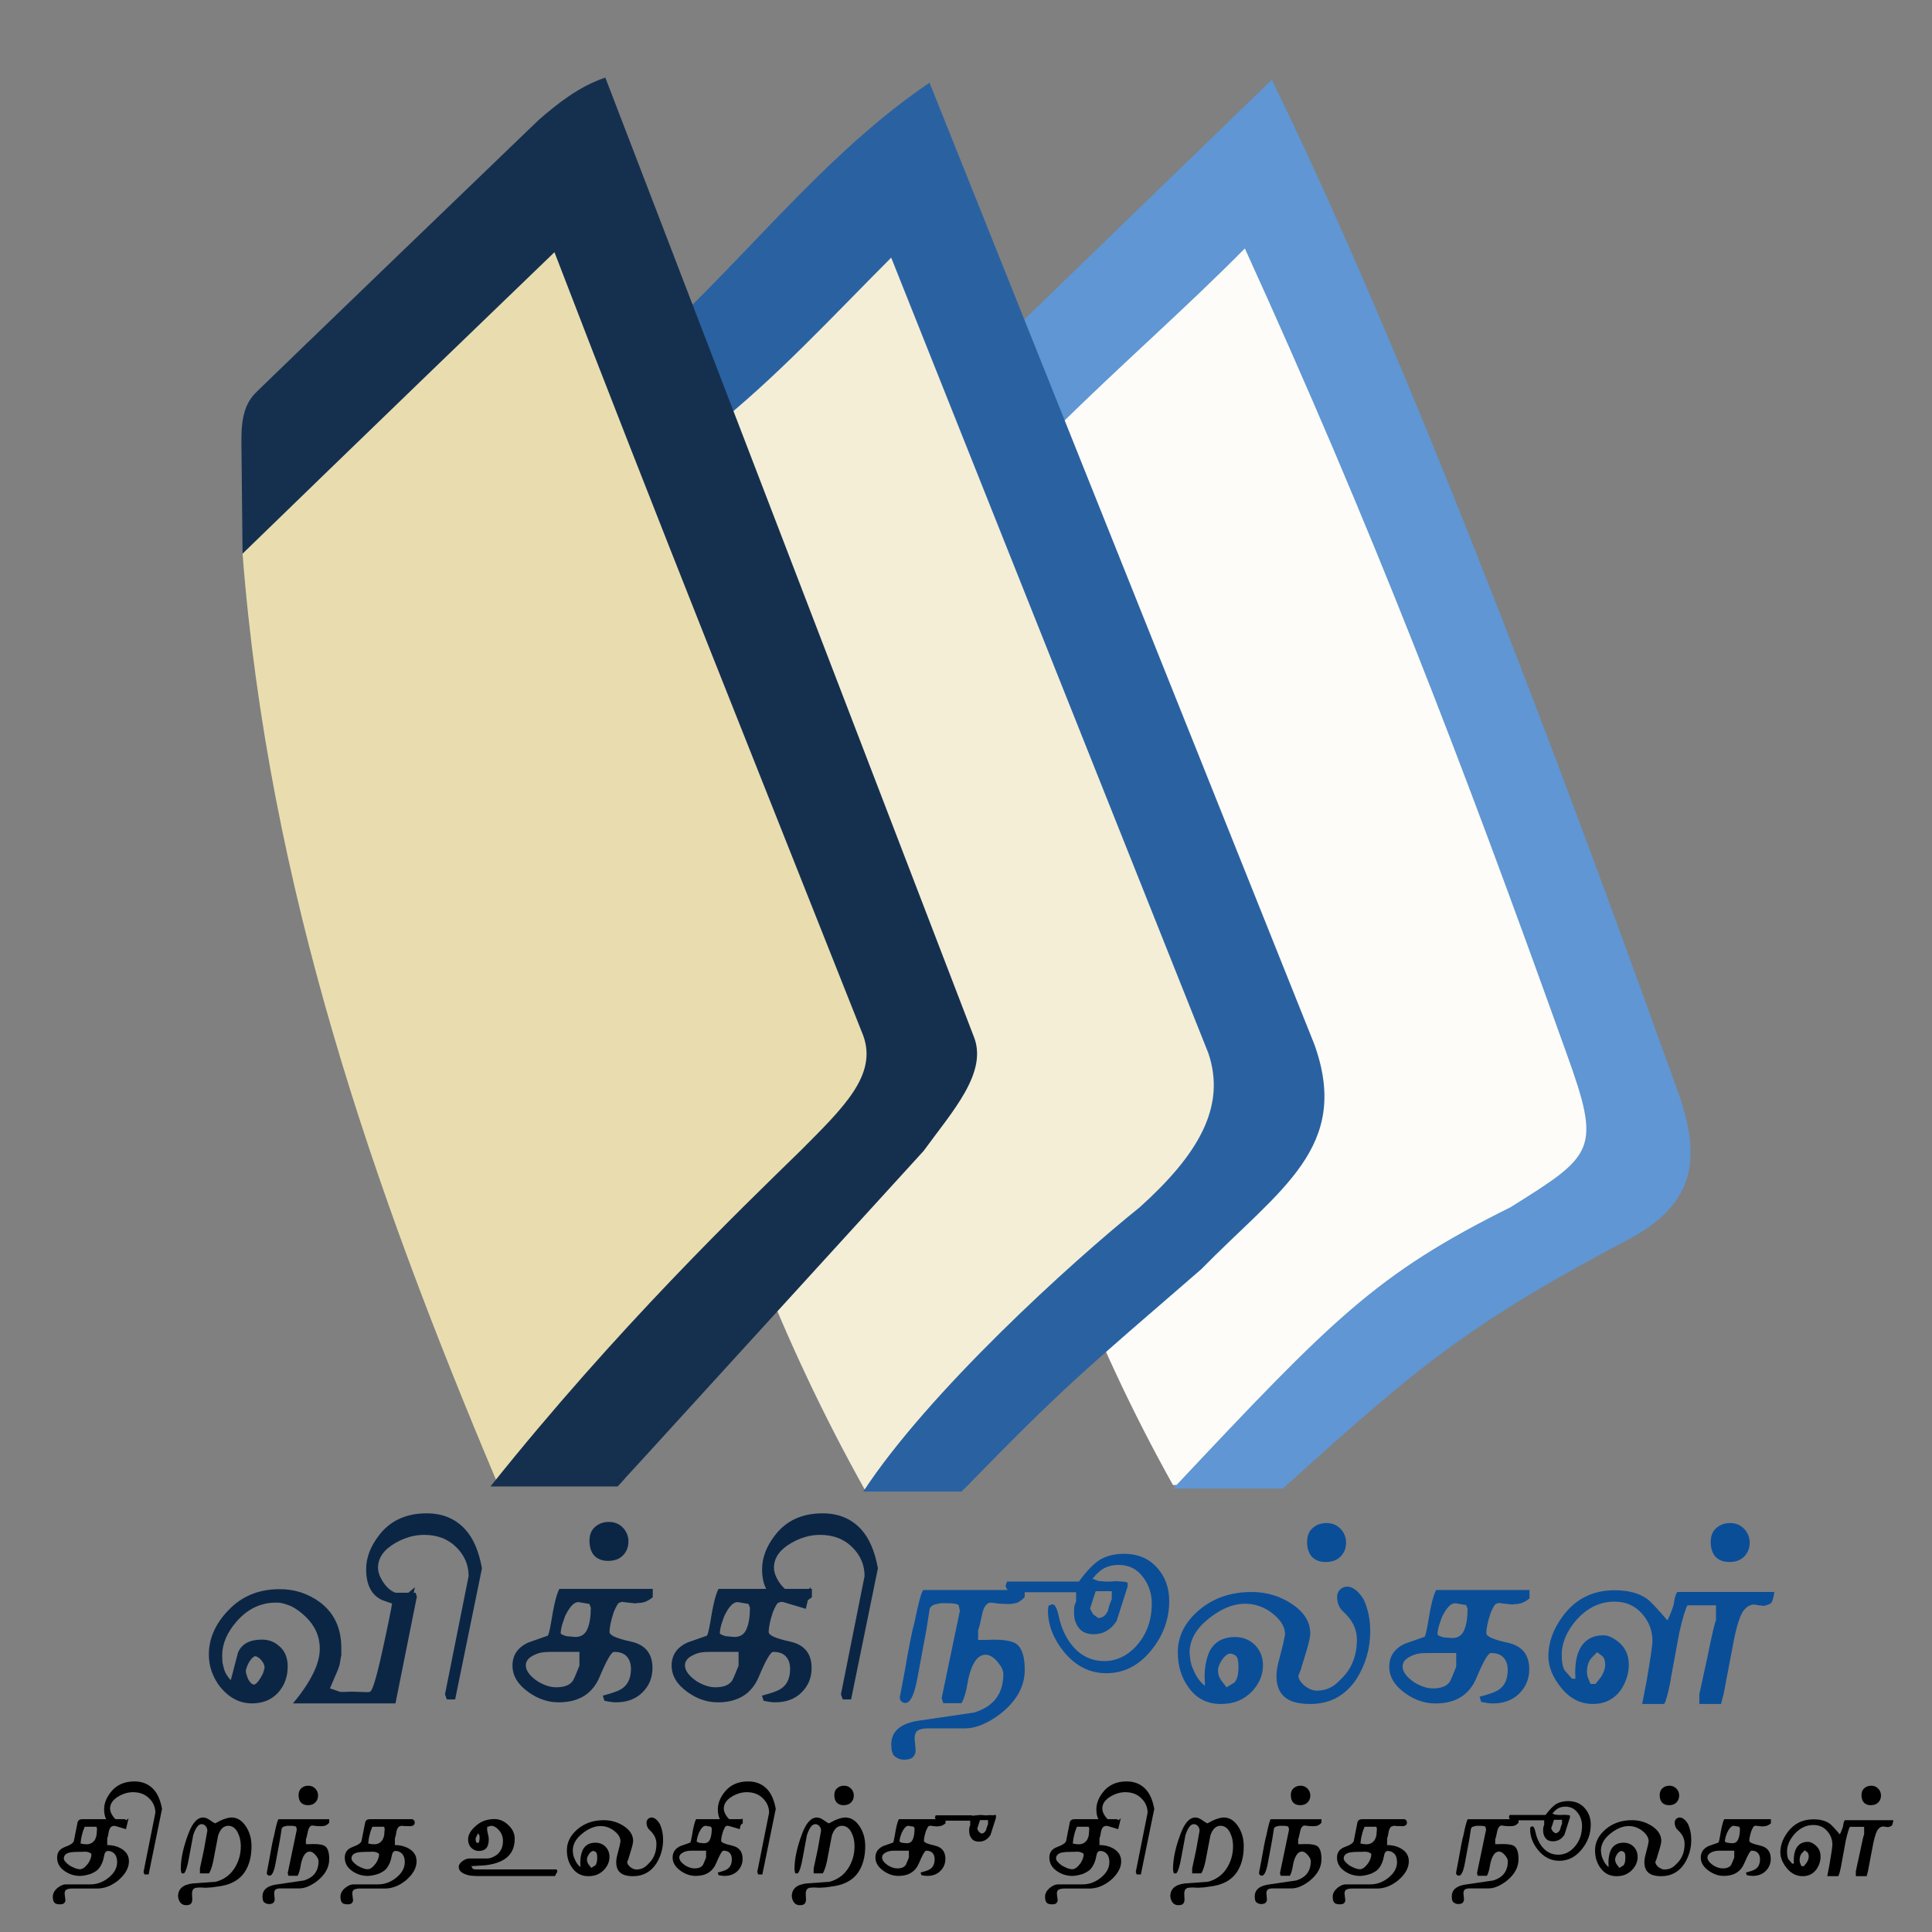<?xml version="1.0" encoding="utf-8"?>
<!-- Generator: Adobe Illustrator 15.0.2, SVG Export Plug-In . SVG Version: 6.00 Build 0)  -->
<!DOCTYPE svg PUBLIC "-//W3C//DTD SVG 1.1//EN" "http://www.w3.org/Graphics/SVG/1.1/DTD/svg11.dtd">
<svg version="1.1"
	 id="svg2728" sodipodi:version="0.32" inkscape:version="0.46" sodipodi:docname="Wikibooks-logo-en-unpathed.svg" inkscape:output_extension="org.inkscape.output.svg.inkscape" xmlns:dc="http://purl.org/dc/elements/1.1/" xmlns:cc="http://creativecommons.org/ns#" xmlns:rdf="http://www.w3.org/1999/02/22-rdf-syntax-ns#" xmlns:svg="http://www.w3.org/2000/svg" xmlns:sodipodi="http://sodipodi.sourceforge.net/DTD/sodipodi-0.dtd" xmlns:inkscape="http://www.inkscape.org/namespaces/inkscape"
	 xmlns="http://www.w3.org/2000/svg" xmlns:xlink="http://www.w3.org/1999/xlink" x="0px" y="0px" width="400px" height="400px"
	 viewBox="0 0 400 400" enable-background="new 0 0 400 400" xml:space="preserve">
<rect x="0" y="0" width="400" height="400" fill="#808080" stroke="none"/>
<sodipodi:namedview  id="base" inkscape:window-height="821" inkscape:pageshadow="2" inkscape:pageopacity="0.0" inkscape:window-width="1272" guidetolerance="10.0" gridtolerance="10.0" objecttolerance="10.0" borderopacity="1.0" bordercolor="#666666" pagecolor="#ffffff" showgrid="false" inkscape:zoom="1.245" inkscape:cx="15.396543" inkscape:cy="167.87149" inkscape:window-x="0" inkscape:window-y="25" inkscape:current-layer="svg2728">
	</sodipodi:namedview>
<defs>
	
	
		<inkscape:perspective  id="perspective20" sodipodi:type="inkscape:persp3d" inkscape:vp_x="0 : 200 : 1" inkscape:vp_y="0 : 1000 : 0" inkscape:vp_z="400 : 200 : 1" inkscape:persp3d-origin="200 : 133.33333 : 1">
		</inkscape:perspective>
</defs>
<g id="layer1">
</g>
<g id="g3189">
	<g id="g3177">
		<path id="path3297" fill="#FDFCF8" d="M191.657,115.976c5.277,66.026,16.797,129.944,51.198,191.489l13.011,0.098l82.291-73.42
			l-78.437-198.2l-56.539,54.008L191.657,115.976z"/>
		<path id="path3272" fill="#5F96D3" d="M263.327,16.5c-27.187,26.302-54.063,52.375-54.063,52.375l9.656,19.656
			c13.094-12.981,26.262-24.397,38.813-37.094c26.435,58.035,44.444,104.812,66.6,166.646c7.253,20.088,5.773,20.987-11.563,31.844
			c-27.854,13.853-36.673,22.938-69.87,58.261h22.719c27.754-25.093,38.056-33.947,72.809-52.261
			c12.294-7.098,13.979-16.059,8.938-30C331.102,180.731,295.872,83.323,263.327,16.5z"/>
	</g>
	<g id="g3181">
		<path id="path3214" fill="#F4EED7" d="M125.841,116.045c5.277,66.026,18.778,130.787,53.179,192.332l20.334,0.184l61.968-77.719
			L193.905,36.013l-56.54,54.008L125.841,116.045z"/>
		<path id="path3138" fill="#2A62A1" d="M192.452,17.125c-19.888,13.424-35.229,32.745-52.531,49.313l7.094,22.625
			c13.541-10.671,25.326-23.537,37.5-35.719l65.656,164.688c3.786,11.149-2.177,21.071-14.155,31.875
			c-14.35,11.532-43.894,38.42-57.282,58.905h20.375c21.385-21.965,25.245-24.946,49.594-46.03
			c16.347-16.679,31.113-25.222,23.406-46.595L192.452,17.125z"/>
	</g>
	<g id="g3185">
		<path id="path2238" fill="#E9DDAF" d="M50.219,114.632c5.377,69.284,27.015,131.341,52.459,191.705l26.802-0.331l70.401-80.038
			L118.283,34.599l-56.54,54.008L50.219,114.632z"/>
		<path id="path3136" fill="#15304F" d="M125.327,16.063c-5.301,1.779-9.712,5.198-13.844,8.813
			C55.395,78.847,53.14,81.125,53.14,81.125c-2.951,2.743-3.198,6.752-3.156,10.781l0.235,22.726c0,0,25.904-25.182,64.577-62.413
			c20.818,54.238,42.545,108.188,63.938,162.219c2.93,8.164-4.082,14.854-12.969,23.781c-12.273,11.975-37.944,36.621-64.219,69.531
			h26.344l63.313-69.438c6.02-8.277,13.503-16.371,10.344-23.875L125.327,16.063z"/>
	</g>
</g>
<g id="g2700" transform="translate(0.127,0)">
	<g enable-background="new    ">
		<path fill="#0B2645" d="M86.18,330.574l-4.43,22.094H60.531c1.713-2.041,3.063-4.02,4.047-5.934
			c1.002-1.932,1.504-3.728,1.504-5.387c0-2.552-0.994-4.775-2.98-6.672c-1.003-0.947-2.005-1.668-3.008-2.16l-1.23-0.438
			c-0.401-0.109-0.693-0.182-0.875-0.219c-0.183-0.036-0.501-0.055-0.957-0.055c-3.172,0-5.888,1.295-8.148,3.883
			c-2.005,2.297-3.008,4.648-3.008,7.055l0.055,1.449l0.355,1.477c0.219,0.711,0.674,1.44,1.367,2.188l1.504-5.742
			c0.784-1.768,2.434-2.652,4.949-2.652c1.367,0,2.534,0.429,3.5,1.285c1.221,0.984,1.832,2.406,1.832,4.266
			c0,2.188-0.675,4.011-2.023,5.469c-1.349,1.459-3.154,2.188-5.414,2.188c-2.516,0-4.722-1.166-6.617-3.5
			c-1.513-2.023-2.27-4.22-2.27-6.59c0-3.627,1.586-6.927,4.758-9.898c2.643-2.442,5.942-3.664,9.898-3.664
			c3.099,0,5.87,0.894,8.313,2.68c2.971,2.225,4.457,5.387,4.457,9.488v1.449l-0.273,1.559c-0.037,0.438-0.265,1.14-0.684,2.105
			l-1.395,3.254l2.133,0.738h0.82l1.559-0.055l3.281,0.109c0.255,0,0.438-0.036,0.547-0.109c0.547-0.328,1.485-3.609,2.816-9.844
			c1.349-6.216,2.023-9.762,2.023-10.637h4.539L86.18,330.574z M54.652,345.34c0-0.729-0.392-1.431-1.176-2.105
			c-0.328-0.219-0.583-0.328-0.766-0.328c-0.292,0-0.702,0.383-1.23,1.148c-0.401,0.748-0.638,1.358-0.711,1.832
			c0,0.42,0.164,1.012,0.492,1.777c0.346,0.639,0.72,1.012,1.121,1.121c0.51,0,1.157-0.774,1.941-2.324L54.652,345.34z"/>
		<path fill="#0B2645" d="M84.73,333.09l-3.773-1.121l-1.887-0.656c-2.26-1.002-3.391-3.145-3.391-6.426
			c0-2.333,0.857-4.63,2.57-6.891c2.315-3.117,5.642-4.676,9.98-4.676c3.227,0,5.852,1.076,7.875,3.227
			c1.713,1.823,2.898,4.539,3.555,8.148l-5.551,27.152h-1.723l-0.383-1.039l4.895-24.5c0-2.26-0.82-4.22-2.461-5.879
			c-1.732-1.768-3.983-2.652-6.754-2.652c-2.042,0-4.047,0.574-6.016,1.723c-2.352,1.367-3.527,3.063-3.527,5.086
			c0,1.003,0.438,2.115,1.313,3.336c1.039,1.367,2.206,2.051,3.5,2.051h0.602c0.347,0,0.593-0.036,0.738-0.109l1.504-1.258
			L84.73,333.09z"/>
		<path fill="#0B2645" d="M135.016,330.684c-0.529,0.456-1.103,0.793-1.723,1.012l-0.793,0.164c-0.511,0-0.839,0.037-0.984,0.109
			l-1.613-0.164l-1.285-0.164l-0.602,0.219c-0.219,0.109-0.574,0.738-1.066,1.887c-0.583,1.769-0.875,3.154-0.875,4.156
			c0,0.675,1.477,1.331,4.43,1.969c2.971,0.656,4.457,2.479,4.457,5.469c0,2.006-0.693,3.691-2.078,5.059
			c-1.367,1.367-3.199,2.051-5.496,2.051c-0.583,0-1.376-0.109-2.379-0.328l-0.328-1.066c1.695-0.438,2.88-0.838,3.555-1.203
			c1.513-0.783,2.27-2.232,2.27-4.348c0-1.221-0.383-2.16-1.148-2.816c-0.565-0.455-1.349-0.684-2.352-0.684
			c-0.547,0-1.55,1.741-3.008,5.223c-1.477,3.482-4.302,5.223-8.477,5.223c-2.151,0-4.202-0.684-6.152-2.051
			c-2.261-1.586-3.391-3.436-3.391-5.551c0-2.188,1.094-3.782,3.281-4.785l4.047-1.422c0.182-0.31,0.401-1.203,0.656-2.68
			c0.565-3.591,1.139-5.924,1.723-7h19.332V330.684z M119.84,344.848v-2.844h-5.934c-0.802,0-1.495,0.055-2.078,0.164
			c-0.565,0.128-1.112,0.338-1.641,0.629c-0.966,0.511-1.449,1.176-1.449,1.996c0,1.076,0.802,2.17,2.406,3.281
			c1.367,0.839,2.661,1.258,3.883,1.258c1.731,0,2.898-0.474,3.5-1.422C118.746,347.527,119.184,346.507,119.84,344.848z
			 M122.191,332.844l-0.109-0.273l-0.191-0.492l-2.27-0.383c-0.912,0-1.832,0.976-2.762,2.926l-0.574,1.668
			c-0.219,0.784-0.328,1.432-0.328,1.941l0.465,0.273l0.711,0.246l1.832,0.164c1.221,0,2.06-0.547,2.516-1.641
			C121.954,336.18,122.191,334.703,122.191,332.844z"/>
		<path fill="#0B2645" d="M129.984,319.145c0,1.148-0.374,2.105-1.121,2.871c-0.747,0.766-1.777,1.148-3.09,1.148
			c-1.239,0-2.206-0.373-2.898-1.121c-0.638-0.747-0.957-1.768-0.957-3.063c0-1.239,0.392-2.196,1.176-2.871
			c0.784-0.674,1.732-1.012,2.844-1.012c1.24,0,2.251,0.447,3.035,1.34C129.647,317.222,129.984,318.124,129.984,319.145z"/>
		<path fill="#0B2645" d="M167.965,330.684c-0.529,0.456-1.103,0.793-1.723,1.012l-0.793,0.164c-0.511,0-0.839,0.037-0.984,0.109
			l-1.613-0.164l-1.285-0.164l-0.602,0.219c-0.219,0.109-0.574,0.738-1.066,1.887c-0.583,1.769-0.875,3.154-0.875,4.156
			c0,0.675,1.477,1.331,4.43,1.969c2.971,0.656,4.457,2.479,4.457,5.469c0,2.006-0.693,3.691-2.078,5.059
			c-1.367,1.367-3.199,2.051-5.496,2.051c-0.583,0-1.376-0.109-2.379-0.328l-0.328-1.066c1.695-0.438,2.88-0.838,3.555-1.203
			c1.513-0.783,2.27-2.232,2.27-4.348c0-1.221-0.383-2.16-1.148-2.816c-0.565-0.455-1.349-0.684-2.352-0.684
			c-0.547,0-1.55,1.741-3.008,5.223c-1.477,3.482-4.302,5.223-8.477,5.223c-2.151,0-4.202-0.684-6.152-2.051
			c-2.261-1.586-3.391-3.436-3.391-5.551c0-2.188,1.094-3.782,3.281-4.785l4.047-1.422c0.182-0.31,0.401-1.203,0.656-2.68
			c0.565-3.591,1.139-5.924,1.723-7h19.332V330.684z M152.789,344.848v-2.844h-5.934c-0.802,0-1.495,0.055-2.078,0.164
			c-0.565,0.128-1.112,0.338-1.641,0.629c-0.966,0.511-1.449,1.176-1.449,1.996c0,1.076,0.802,2.17,2.406,3.281
			c1.367,0.839,2.661,1.258,3.883,1.258c1.731,0,2.898-0.474,3.5-1.422C151.695,347.527,152.133,346.507,152.789,344.848z
			 M155.141,332.844l-0.109-0.273l-0.191-0.492l-2.27-0.383c-0.912,0-1.832,0.976-2.762,2.926l-0.574,1.668
			c-0.219,0.784-0.328,1.432-0.328,1.941l0.465,0.273l0.711,0.246l1.832,0.164c1.221,0,2.06-0.547,2.516-1.641
			C154.903,336.18,155.141,334.703,155.141,332.844z"/>
		<path fill="#0B2645" d="M166.707,333.09l-3.773-1.121l-1.887-0.656c-2.26-1.002-3.391-3.145-3.391-6.426
			c0-2.333,0.857-4.63,2.57-6.891c2.315-3.117,5.642-4.676,9.98-4.676c3.227,0,5.852,1.076,7.875,3.227
			c1.713,1.823,2.898,4.539,3.555,8.148l-5.551,27.152h-1.723l-0.383-1.039l4.895-24.5c0-2.26-0.82-4.22-2.461-5.879
			c-1.732-1.768-3.983-2.652-6.754-2.652c-2.042,0-4.047,0.574-6.016,1.723c-2.352,1.367-3.527,3.063-3.527,5.086
			c0,1.003,0.438,2.115,1.313,3.336c1.039,1.367,2.206,2.051,3.5,2.051h0.602c0.347,0,0.593-0.036,0.738-0.109l1.504-1.258
			L166.707,333.09z"/>
	</g>
	<g enable-background="new    ">
		<path fill="#0A4E98" d="M212.035,345.737c0,3.409-1.687,6.444-5.059,9.105c-2.662,2.006-5.104,3.008-7.328,3.008h-7.93
			c-0.784,0-1.431,0.164-1.941,0.492c-0.365,0.364-0.547,0.884-0.547,1.559l0.109,1.23l0.109,1.203c0,0.564-0.173,1.039-0.52,1.422
			c-0.365,0.383-0.984,0.574-1.859,0.574c-0.857,0-1.604-0.328-2.242-0.984l-0.328-0.848l-0.109-1.258
			c0-2.789,1.923-4.457,5.77-5.004l11.375-1.668c4.047-1.221,6.07-3.883,6.07-7.984c0-0.711-0.374-1.513-1.121-2.406
			c-0.857-1.057-1.705-1.586-2.543-1.586c-1.641,0-2.844,1.695-3.609,5.086c-0.347,2.334-0.812,3.983-1.395,4.949h-3.773
			l-0.328-1.066l3.773-18.074l-0.273-1.176c-0.273-0.255-1.112-0.383-2.516-0.383h-1.203l-1.23,0.273
			c-0.365,0.073-0.702,0.328-1.012,0.766l-0.711,4.512l-0.711,3.828l-1.121,6.043c-0.638,3.482-1.468,5.223-2.488,5.223
			c-0.347,0-0.629-0.109-0.848-0.328s-0.328-0.501-0.328-0.848l1.012-5.332c0.875-5.141,1.559-8.559,2.051-10.254
			c0.766-3.81,1.358-6.016,1.777-6.617h21.027v1.395c-0.256,0.401-0.757,0.812-1.504,1.23c-0.438,0.109-0.766,0.183-0.984,0.219
			c-0.237,0.037-0.593,0.055-1.066,0.055l-1.613-0.055l-1.723-0.219c-0.365,0-0.584,0.037-0.656,0.109
			c-0.565,0.328-0.976,1.012-1.23,2.051c-0.401,2.006-0.693,3.172-0.875,3.5v2.051h1.559l1.531-0.055c2.479,0,4.11,0.311,4.895,0.93
			C211.478,341.263,212.035,343.04,212.035,345.737z"/>
		<path fill="#0A4E98" d="M241.949,331.491c0,3.773-1.268,7.201-3.801,10.281c-2.534,3.1-5.615,4.648-9.242,4.648
			c-3.445,0-6.39-1.504-8.832-4.512c-2.151-2.697-3.227-5.523-3.227-8.477c0-0.455,0.055-0.793,0.164-1.012l0.738-0.273
			c0.547,0,0.993,0.848,1.34,2.543c0.364,1.714,0.984,3.291,1.859,4.73c1.896,2.99,4.411,4.484,7.547,4.484
			c2.643,0,4.939-1.139,6.891-3.418c1.969-2.297,2.953-5.149,2.953-8.559c0-2.005-0.62-3.828-1.859-5.469
			c-1.24-1.641-2.917-2.461-5.031-2.461c-1.076,0-2.033,0.21-2.871,0.629c-0.82,0.42-1.659,1.167-2.516,2.242l1.176,0.438
			l1.395,0.137h1.094l1.23-0.082l1.094,0.082c0.455,0,0.884,0.073,1.285,0.219v0.82l-2.27,7.109
			c-1.186,1.842-2.78,2.762-4.785,2.762c-1.331,0-2.334-0.419-3.008-1.258c-0.693-0.856-1.039-1.932-1.039-3.227l0.055-1.121
			c0-0.255,0.127-0.638,0.383-1.148v-1.941h-12.605c-0.583,0-1.029-0.091-1.34-0.273c-0.31-0.2-0.528-0.537-0.656-1.012l0.109-0.383
			l0.191-0.547h14.875c1.768-2.406,3.317-3.965,4.648-4.676c1.33-0.711,2.889-1.066,4.676-1.066c2.844,0,5.113,0.939,6.809,2.816
			C241.092,326.378,241.949,328.702,241.949,331.491z M230.055,331.081v-1.641h-3.336l-0.82,2.543l-0.328,1.012
			c0.036,0.073,0.055,0.128,0.055,0.164c0.146,0.328,0.346,0.693,0.602,1.094l1.012,0.738c0.875,0,1.54-0.482,1.996-1.449
			C229.416,332.722,229.689,331.901,230.055,331.081z"/>
		<path fill="#0A4E98" d="M283.566,337.698c0,3.592-0.939,6.882-2.816,9.871c-2.297,3.482-5.496,5.223-9.598,5.223
			c-2.698,0-4.585-0.592-5.66-1.777c-0.894-0.966-1.34-2.278-1.34-3.938c0-1.039,0.182-2.188,0.547-3.445l0.848-3.336l0.383-1.887
			c0-1.549-0.857-2.998-2.57-4.348c-1.695-1.349-3.601-2.023-5.715-2.023c-2.48,0-5.014,1.049-7.602,3.145
			c-2.589,2.078-3.883,4.43-3.883,7.055l0.164,1.504c0.036,0.219,0.109,0.529,0.219,0.93c0.127,0.383,0.264,0.721,0.41,1.012
			c0.547,1.404,1.34,2.516,2.379,3.336v-0.656l-0.055-1.176c0-1.969,0.328-3.709,0.984-5.223c1.039-2.023,2.798-3.035,5.277-3.035
			c1.677,0,3.071,0.557,4.184,1.668c1.094,1.131,1.641,2.534,1.641,4.211c0,2.061-0.83,3.929-2.488,5.605
			c-0.82,0.766-1.732,1.358-2.734,1.777c-1.021,0.401-2.197,0.602-3.527,0.602c-2.826,0-5.05-1.148-6.672-3.445
			c-1.477-2.023-2.215-4.447-2.215-7.273c0-3.317,1.467-6.225,4.402-8.723c2.953-2.497,6.571-3.746,10.855-3.746
			c3.117,0,5.924,0.839,8.422,2.516c2.497,1.678,3.746,3.701,3.746,6.07c0,0.82-0.41,2.507-1.23,5.059l-0.438,1.449l-0.273,0.93
			l-0.52,1.285c0,0.656,0.428,1.358,1.285,2.105c0.893,0.675,1.74,1.012,2.543,1.012c0.893,0,1.74-0.173,2.543-0.52
			c0.783-0.328,1.622-0.975,2.516-1.941c2.15-2.06,3.227-4.775,3.227-8.148c0-2.114-0.93-4.02-2.789-5.715
			c-0.875-0.783-1.313-1.822-1.313-3.117c0-0.547,0.191-1.029,0.574-1.449c0.383-0.4,0.875-0.619,1.477-0.656
			c1.185,0,2.333,0.885,3.445,2.652C283.11,333.104,283.566,335.292,283.566,337.698z M256.277,345.19
			c0-1.111-0.119-1.832-0.355-2.16c-0.219-0.328-0.639-0.556-1.258-0.684c-0.565,0-1.158,0.429-1.777,1.285
			c-0.565,0.857-0.848,1.596-0.848,2.215c0,0.711,0.209,1.377,0.629,1.996l1.148,1.504l1.613-0.984
			C255.994,347.798,256.277,346.74,256.277,345.19z"/>
		<path fill="#0A4E98" d="M278.562,319.378c0,1.148-0.373,2.105-1.121,2.871c-0.747,0.766-1.777,1.148-3.09,1.148
			c-1.239,0-2.205-0.373-2.898-1.121c-0.638-0.747-0.957-1.768-0.957-3.063c0-1.239,0.393-2.196,1.176-2.871
			c0.784-0.674,1.732-1.012,2.844-1.012c1.24,0,2.252,0.447,3.035,1.34C278.226,317.455,278.562,318.357,278.562,319.378z"/>
		<path fill="#0A4E98" d="M316.543,330.917c-0.529,0.456-1.104,0.793-1.723,1.012l-0.793,0.164c-0.511,0-0.839,0.037-0.984,0.109
			l-1.613-0.164l-1.285-0.164l-0.602,0.219c-0.219,0.109-0.574,0.738-1.066,1.887c-0.584,1.769-0.875,3.154-0.875,4.156
			c0,0.675,1.477,1.331,4.43,1.969c2.971,0.656,4.457,2.479,4.457,5.469c0,2.006-0.693,3.691-2.078,5.059
			c-1.367,1.367-3.199,2.051-5.496,2.051c-0.584,0-1.377-0.109-2.379-0.328l-0.328-1.066c1.695-0.438,2.88-0.838,3.555-1.203
			c1.513-0.783,2.27-2.232,2.27-4.348c0-1.221-0.383-2.16-1.148-2.816c-0.565-0.455-1.35-0.684-2.352-0.684
			c-0.547,0-1.55,1.741-3.008,5.223c-1.477,3.482-4.303,5.223-8.477,5.223c-2.151,0-4.202-0.684-6.152-2.051
			c-2.261-1.586-3.391-3.436-3.391-5.551c0-2.188,1.094-3.782,3.281-4.785l4.047-1.422c0.182-0.31,0.4-1.203,0.656-2.68
			c0.564-3.591,1.139-5.924,1.723-7h19.332V330.917z M301.367,345.081v-2.844h-5.934c-0.803,0-1.495,0.055-2.078,0.164
			c-0.565,0.128-1.112,0.338-1.641,0.629c-0.967,0.511-1.449,1.176-1.449,1.996c0,1.076,0.802,2.17,2.406,3.281
			c1.367,0.839,2.661,1.258,3.883,1.258c1.731,0,2.898-0.474,3.5-1.422C300.273,347.761,300.711,346.74,301.367,345.081z
			 M303.719,333.077l-0.109-0.273l-0.191-0.492l-2.27-0.383c-0.912,0-1.832,0.976-2.762,2.926l-0.574,1.668
			c-0.219,0.784-0.328,1.432-0.328,1.941l0.465,0.273l0.711,0.246l1.832,0.164c1.221,0,2.06-0.547,2.516-1.641
			C303.481,336.413,303.719,334.937,303.719,333.077z"/>
		<path fill="#0A4E98" d="M367.238,329.604c-0.183,1.258-0.42,2.033-0.711,2.324c-0.256,0.183-0.721,0.365-1.395,0.547l-1.121-0.109
			l-0.93-0.164c-0.784,0-1.495,0.383-2.133,1.148c-0.656,0.748-1.313,2.607-1.969,5.578l-1.832,9.598l-0.383,2.051l-0.574,2.215
			h-4.484v-2.051l1.668-7.656c0.984-4.849,1.576-7.383,1.777-7.602v-3.117h-5.906c-0.401,0.639-0.967,2.525-1.695,5.66l-1.668,9.051
			c-0.146,0.93-0.273,1.632-0.383,2.105c-0.092,0.492-0.237,1.112-0.438,1.859c-0.201,0.766-0.41,1.35-0.629,1.75h-4.566
			l0.902-4.648c0.82-4.775,1.23-7.556,1.23-8.34c0-2.224-0.738-4.146-2.215-5.77c-1.459-1.622-3.336-2.434-5.633-2.434
			c-2.99,0-5.615,1.258-7.875,3.773c-2.042,2.37-3.063,4.776-3.063,7.219c0,1.44,0.191,2.507,0.574,3.199l1.559,1.777h0.711
			l-0.055-1.148c0-2.041,0.291-3.654,0.875-4.84c0.966-2.005,2.634-3.008,5.004-3.008c0.856,0,1.822,0.41,2.898,1.23
			c1.549,1.186,2.324,2.799,2.324,4.84c0,1.842-0.557,3.601-1.668,5.277c-1.404,1.914-3.327,2.871-5.77,2.871
			c-2.553,0-4.73-1.103-6.535-3.309c-1.787-2.205-2.68-4.393-2.68-6.563c0-2.825,0.975-5.568,2.926-8.23
			c2.643-3.627,6.234-5.441,10.773-5.441c2.825,0,5.067,0.593,6.727,1.777c0.692,0.492,2.096,1.979,4.211,4.457
			c0.146-0.273,0.346-0.701,0.602-1.285c0.236-0.583,0.465-1.212,0.684-1.887c0.109-0.747,0.219-1.321,0.328-1.723
			c0.109-0.4,0.255-0.729,0.438-0.984H367.238z M332.211,344.644c0-0.783-0.201-1.376-0.602-1.777l-1.066-0.793l-1.203,1.23
			c-0.602,0.693-0.902,1.65-0.902,2.871c0,0.42,0.072,0.83,0.219,1.23l0.52,1.23h1.039l1.176-1.504
			C331.937,346.239,332.211,345.409,332.211,344.644z"/>
		<path fill="#0A4E98" d="M362.125,319.378c0,1.148-0.373,2.105-1.121,2.871c-0.747,0.766-1.777,1.148-3.09,1.148
			c-1.239,0-2.205-0.373-2.898-1.121c-0.638-0.747-0.957-1.768-0.957-3.063c0-1.239,0.393-2.196,1.176-2.871
			c0.784-0.674,1.732-1.012,2.844-1.012c1.24,0,2.252,0.447,3.035,1.34C361.788,317.455,362.125,318.357,362.125,319.378z"/>
	</g>
</g>
<g enable-background="new    ">
	<path d="M26.696,385.368c0,1.367-0.748,2.688-2.242,3.965c-1.395,1.112-2.839,1.668-4.334,1.668h-5.195
		c-0.492,0-0.898,0.082-1.217,0.246c-0.219,0.164-0.328,0.433-0.328,0.807l0.082,0.697l0.082,0.656c0,0.21-0.078,0.405-0.232,0.588
		c-0.164,0.183-0.456,0.273-0.875,0.273c-0.483,0-0.825-0.073-1.025-0.219c-0.319-0.219-0.479-0.67-0.479-1.354
		c0-0.647,0.305-1.239,0.916-1.777c0.319-0.265,0.624-0.46,0.916-0.588c0.301-0.128,0.624-0.191,0.971-0.191h4.99
		c1.376,0,2.643-0.474,3.801-1.422c1.148-0.938,1.723-2.001,1.723-3.186c0-0.757-0.183-1.331-0.547-1.723
		c-0.374-0.392-0.82-0.588-1.34-0.588c-0.438,0-0.711,0.355-0.82,1.066c-0.173,1.03-0.529,1.878-1.066,2.543
		c-0.255,0.374-0.807,0.747-1.654,1.121c-0.894,0.292-1.646,0.438-2.256,0.438c-1.185,0-2.27-0.351-3.254-1.053
		c-0.994-0.702-1.49-1.618-1.49-2.748c0-1.075,0.551-1.81,1.654-2.201c1.103-0.401,1.709-0.815,1.818-1.244l0.752-3.801
		c0.109-0.465,0.433-0.697,0.971-0.697h8.818l0.246,0.164c0.082,0.027,0.159,0.178,0.232,0.451c0,0.31-0.091,0.528-0.273,0.656
		c-0.173,0.118-0.442,0.178-0.807,0.178l-0.697-0.027h-0.342c-0.128,0-0.246-0.019-0.355-0.055c-0.355,0-0.629,0.068-0.82,0.205
		s-0.351,0.438-0.479,0.902l-0.178,0.971l-0.164,0.533v1.381c1.221,0,2.278,0.301,3.172,0.902
		C26.253,383.509,26.696,384.329,26.696,385.368z M18.93,383.892c0-0.091-0.137-0.2-0.41-0.328
		c-0.265-0.128-0.593-0.191-0.984-0.191l-0.547,0.027h-0.506c-0.921,0-1.632,0.055-2.133,0.164c-0.757,0.2-1.135,0.606-1.135,1.217
		c0,0.392,0.396,0.875,1.189,1.449c0.884,0.52,1.604,0.779,2.16,0.779c0.538,0,1.112-0.419,1.723-1.258
		C18.716,385.067,18.93,384.447,18.93,383.892z M20.092,378.614l-0.137-0.41h-2.42l-0.41,1.08l-0.314,1.313l-0.137,1.08
		c0.392,0.109,0.82,0.164,1.285,0.164c0.702,0,1.262-0.306,1.682-0.916c0.155-0.282,0.269-0.597,0.342-0.943L20.092,378.614z"/>
	<path d="M26.081,378.71l-1.887-0.561l-0.943-0.328c-1.13-0.501-1.695-1.572-1.695-3.213c0-1.167,0.429-2.315,1.285-3.445
		c1.158-1.559,2.821-2.338,4.99-2.338c1.613,0,2.926,0.538,3.938,1.613c0.856,0.911,1.449,2.27,1.777,4.074l-2.775,13.576h-0.861
		l-0.191-0.52l2.447-12.25c0-1.13-0.41-2.11-1.23-2.939c-0.866-0.884-1.992-1.326-3.377-1.326c-1.021,0-2.023,0.287-3.008,0.861
		c-1.176,0.684-1.764,1.531-1.764,2.543c0,0.501,0.219,1.058,0.656,1.668c0.52,0.684,1.103,1.025,1.75,1.025h0.301
		c0.173,0,0.296-0.019,0.369-0.055l0.752-0.629L26.081,378.71z"/>
	<path d="M52.071,382.224c0,2.224-0.497,4.052-1.49,5.482c-1.003,1.44-2.566,2.36-4.689,2.762l-1.996,0.287l-1.258,0.082
		l-0.629-0.027l-0.615-0.027l-0.752,0.055c-0.273,0.036-0.497,0.155-0.67,0.355c-0.146,0.237-0.219,0.533-0.219,0.889l0.027,0.615
		l0.027,0.602c0,0.319-0.082,0.588-0.246,0.807c-0.164,0.228-0.506,0.342-1.025,0.342c-0.611,0-1.066-0.269-1.367-0.807
		l-0.219-0.506l-0.082-0.52c0-1.54,1.007-2.429,3.021-2.666l4.771-0.342c1.649-0.438,2.93-1.349,3.842-2.734
		c0.902-1.376,1.354-2.926,1.354-4.648c0-1.03-0.205-1.955-0.615-2.775c-0.474-0.957-1.14-1.436-1.996-1.436
		c-0.939,0-1.632,0.665-2.078,1.996l-0.807,4.211c-0.273,1.704-0.634,2.917-1.08,3.637h-1.887v-1.025l0.834-3.883l0.697-3.91
		c0-0.392-0.119-0.716-0.355-0.971c-0.228-0.265-0.511-0.396-0.848-0.396c-0.647,0-1.222,0.761-1.723,2.283l-0.848,4.553
		c-0.319,1.832-0.666,2.948-1.039,3.35h-0.52l-0.109-0.438l-0.055-0.451c0-2.105,0.524-4.544,1.572-7.314
		c0.838-2.242,1.859-3.363,3.063-3.363c0.438,0,0.925,0.196,1.463,0.588c0.446,0.328,0.788,0.538,1.025,0.629l1.148-0.602
		c0.92-0.41,1.668-0.615,2.242-0.615c1.148,0,2.124,0.593,2.926,1.777C51.669,379.252,52.071,380.638,52.071,382.224z"/>
	<path d="M68.163,384.917c0,1.704-0.843,3.222-2.529,4.553c-1.331,1.003-2.552,1.504-3.664,1.504h-3.965
		c-0.392,0-0.716,0.082-0.971,0.246c-0.183,0.183-0.273,0.442-0.273,0.779l0.055,0.615l0.055,0.602c0,0.282-0.087,0.52-0.26,0.711
		c-0.183,0.191-0.492,0.287-0.93,0.287c-0.429,0-0.802-0.164-1.121-0.492l-0.164-0.424l-0.055-0.629
		c0-1.395,0.961-2.229,2.885-2.502l5.688-0.834c2.023-0.61,3.035-1.941,3.035-3.992c0-0.355-0.187-0.757-0.561-1.203
		c-0.429-0.528-0.853-0.793-1.271-0.793c-0.82,0-1.422,0.848-1.805,2.543c-0.173,1.167-0.406,1.991-0.697,2.475h-1.887l-0.164-0.533
		l1.887-9.037l-0.137-0.588c-0.137-0.128-0.556-0.191-1.258-0.191h-0.602l-0.615,0.137c-0.183,0.036-0.351,0.164-0.506,0.383
		l-0.355,2.256l-0.355,1.914l-0.561,3.021c-0.319,1.741-0.734,2.611-1.244,2.611c-0.173,0-0.314-0.055-0.424-0.164
		s-0.164-0.251-0.164-0.424l0.506-2.666c0.438-2.57,0.779-4.279,1.025-5.127c0.383-1.905,0.679-3.008,0.889-3.309h10.514v0.697
		c-0.128,0.2-0.378,0.405-0.752,0.615c-0.219,0.055-0.383,0.091-0.492,0.109c-0.119,0.019-0.296,0.027-0.533,0.027l-0.807-0.027
		l-0.861-0.109c-0.183,0-0.292,0.019-0.328,0.055c-0.283,0.164-0.488,0.506-0.615,1.025c-0.201,1.003-0.347,1.586-0.438,1.75v1.025
		h0.779l0.766-0.027c1.239,0,2.055,0.155,2.447,0.465C67.884,382.68,68.163,383.568,68.163,384.917z"/>
	<path d="M65.852,371.737c0,0.574-0.187,1.053-0.561,1.436c-0.374,0.383-0.889,0.574-1.545,0.574c-0.62,0-1.103-0.187-1.449-0.561
		c-0.319-0.374-0.479-0.884-0.479-1.531c0-0.62,0.196-1.099,0.588-1.436c0.392-0.337,0.866-0.506,1.422-0.506
		c0.62,0,1.126,0.224,1.518,0.67C65.684,370.775,65.852,371.227,65.852,371.737z"/>
	<path d="M86.25,385.368c0,1.367-0.748,2.688-2.242,3.965c-1.395,1.112-2.839,1.668-4.334,1.668h-5.195
		c-0.492,0-0.898,0.082-1.217,0.246c-0.219,0.164-0.328,0.433-0.328,0.807l0.082,0.697l0.082,0.656c0,0.21-0.078,0.405-0.232,0.588
		c-0.164,0.183-0.456,0.273-0.875,0.273c-0.483,0-0.825-0.073-1.025-0.219c-0.319-0.219-0.479-0.67-0.479-1.354
		c0-0.647,0.305-1.239,0.916-1.777c0.319-0.265,0.624-0.46,0.916-0.588c0.301-0.128,0.624-0.191,0.971-0.191h4.99
		c1.376,0,2.643-0.474,3.801-1.422c1.148-0.938,1.723-2.001,1.723-3.186c0-0.757-0.183-1.331-0.547-1.723
		c-0.374-0.392-0.82-0.588-1.34-0.588c-0.438,0-0.711,0.355-0.82,1.066c-0.173,1.03-0.529,1.878-1.066,2.543
		c-0.255,0.374-0.807,0.747-1.654,1.121c-0.894,0.292-1.646,0.438-2.256,0.438c-1.185,0-2.27-0.351-3.254-1.053
		c-0.994-0.702-1.49-1.618-1.49-2.748c0-1.075,0.551-1.81,1.654-2.201c1.103-0.401,1.709-0.815,1.818-1.244l0.752-3.801
		c0.109-0.465,0.433-0.697,0.971-0.697h8.818l0.246,0.164c0.082,0.027,0.159,0.178,0.232,0.451c0,0.31-0.091,0.528-0.273,0.656
		c-0.173,0.118-0.442,0.178-0.807,0.178l-0.697-0.027h-0.342c-0.128,0-0.246-0.019-0.355-0.055c-0.355,0-0.629,0.068-0.82,0.205
		s-0.351,0.438-0.479,0.902l-0.178,0.971l-0.164,0.533v1.381c1.221,0,2.278,0.301,3.172,0.902
		C85.808,383.509,86.25,384.329,86.25,385.368z M78.485,383.892c0-0.091-0.137-0.2-0.41-0.328c-0.265-0.128-0.593-0.191-0.984-0.191
		l-0.547,0.027h-0.506c-0.921,0-1.632,0.055-2.133,0.164c-0.757,0.2-1.135,0.606-1.135,1.217c0,0.392,0.396,0.875,1.189,1.449
		c0.884,0.52,1.604,0.779,2.16,0.779c0.538,0,1.112-0.419,1.723-1.258C78.271,385.067,78.485,384.447,78.485,383.892z
		 M79.647,378.614l-0.137-0.41h-2.42l-0.41,1.08l-0.314,1.313l-0.137,1.08c0.392,0.109,0.82,0.164,1.285,0.164
		c0.702,0,1.262-0.306,1.682-0.916c0.155-0.282,0.269-0.597,0.342-0.943L79.647,378.614z"/>
	<path d="M115.399,387.392l-0.055,0.219l-0.164,0.273l-0.287,0.533H98.637l-1.217-0.082l-0.533-0.109l-0.561-0.191
		c-0.902-0.337-1.354-0.848-1.354-1.531c0-0.392,0.246-0.774,0.738-1.148c0.483-0.383,0.993-0.574,1.531-0.574h3.637
		c0.592,0,1.249-0.251,1.969-0.752c0.856-0.684,1.285-1.646,1.285-2.885c0-0.848-0.269-1.581-0.807-2.201
		c-0.538-0.62-1.094-0.93-1.668-0.93l-0.465,0.137l-0.314,0.082l-0.027,0.479c0,0.219,0.055,0.547,0.164,0.984
		c0.118,0.429,0.178,0.802,0.178,1.121c0,0.829-0.173,1.44-0.52,1.832c-0.347,0.383-0.861,0.574-1.545,0.574
		c-0.511,0-0.953-0.155-1.326-0.465c-0.593-0.446-0.889-1.094-0.889-1.941c0-0.93,0.533-1.859,1.6-2.789
		c1.057-0.938,2.338-1.408,3.842-1.408c1.057,0,2.023,0.415,2.898,1.244c0.875,0.82,1.313,1.769,1.313,2.844
		c0,1.905-0.711,3.317-2.133,4.238c-1.039,0.665-2.416,1.085-4.129,1.258l-2.721,0.164l0.246,0.438
		c0.091,0.155,0.305,0.232,0.643,0.232h16.762L115.399,387.392z M99.307,380.569c0-0.301-0.032-0.533-0.096-0.697l-0.246-0.287
		c-0.328,0.61-0.492,0.984-0.492,1.121l0.027,0.383l0.137,0.424h0.52l0.082-0.424L99.307,380.569z"/>
	<path d="M137.288,380.897c0,1.796-0.47,3.44-1.408,4.936c-1.148,1.741-2.748,2.611-4.799,2.611c-1.349,0-2.292-0.296-2.83-0.889
		c-0.447-0.483-0.67-1.14-0.67-1.969c0-0.52,0.091-1.094,0.273-1.723l0.424-1.668l0.191-0.943c0-0.774-0.429-1.499-1.285-2.174
		c-0.848-0.675-1.8-1.012-2.857-1.012c-1.24,0-2.507,0.524-3.801,1.572c-1.294,1.039-1.941,2.215-1.941,3.527l0.082,0.752
		c0.018,0.109,0.055,0.265,0.109,0.465c0.063,0.191,0.132,0.36,0.205,0.506c0.273,0.702,0.67,1.258,1.189,1.668v-0.328l-0.027-0.588
		c0-0.984,0.164-1.854,0.492-2.611c0.52-1.012,1.399-1.518,2.639-1.518c0.838,0,1.536,0.278,2.092,0.834
		c0.547,0.565,0.82,1.267,0.82,2.105c0,1.03-0.415,1.964-1.244,2.803c-0.41,0.383-0.866,0.679-1.367,0.889
		c-0.511,0.2-1.099,0.301-1.764,0.301c-1.413,0-2.525-0.574-3.336-1.723c-0.738-1.012-1.107-2.224-1.107-3.637
		c0-1.659,0.733-3.112,2.201-4.361c1.477-1.249,3.286-1.873,5.428-1.873c1.559,0,2.962,0.419,4.211,1.258
		c1.249,0.839,1.873,1.851,1.873,3.035c0,0.41-0.205,1.253-0.615,2.529l-0.219,0.725l-0.137,0.465l-0.26,0.643
		c0,0.328,0.214,0.679,0.643,1.053c0.446,0.337,0.87,0.506,1.271,0.506c0.446,0,0.87-0.087,1.271-0.26
		c0.392-0.164,0.811-0.487,1.258-0.971c1.075-1.03,1.613-2.388,1.613-4.074c0-1.058-0.465-2.01-1.395-2.857
		c-0.438-0.392-0.656-0.911-0.656-1.559c0-0.273,0.096-0.515,0.287-0.725c0.191-0.2,0.438-0.31,0.738-0.328
		c0.592,0,1.167,0.442,1.723,1.326C137.06,378.601,137.288,379.694,137.288,380.897z M123.643,384.644
		c0-0.556-0.06-0.916-0.178-1.08c-0.109-0.164-0.319-0.278-0.629-0.342c-0.283,0-0.579,0.214-0.889,0.643
		c-0.283,0.429-0.424,0.798-0.424,1.107c0,0.355,0.104,0.688,0.314,0.998l0.574,0.752l0.807-0.492
		C123.501,385.947,123.643,385.418,123.643,384.644z"/>
	<path d="M153.776,377.507c-0.265,0.228-0.552,0.396-0.861,0.506l-0.396,0.082c-0.255,0-0.419,0.019-0.492,0.055l-0.807-0.082
		l-0.643-0.082l-0.301,0.109c-0.109,0.055-0.287,0.369-0.533,0.943c-0.292,0.884-0.438,1.577-0.438,2.078
		c0,0.337,0.738,0.665,2.215,0.984c1.485,0.328,2.229,1.239,2.229,2.734c0,1.003-0.347,1.846-1.039,2.529
		c-0.684,0.684-1.6,1.025-2.748,1.025c-0.292,0-0.688-0.055-1.189-0.164l-0.164-0.533c0.848-0.219,1.44-0.419,1.777-0.602
		c0.756-0.392,1.135-1.116,1.135-2.174c0-0.61-0.191-1.08-0.574-1.408c-0.283-0.228-0.675-0.342-1.176-0.342
		c-0.273,0-0.775,0.87-1.504,2.611c-0.738,1.741-2.151,2.611-4.238,2.611c-1.076,0-2.101-0.342-3.076-1.025
		c-1.13-0.793-1.695-1.718-1.695-2.775c0-1.094,0.547-1.892,1.641-2.393l2.023-0.711c0.091-0.155,0.2-0.602,0.328-1.34
		c0.282-1.796,0.569-2.962,0.861-3.5h9.666V377.507z M146.188,384.589v-1.422h-2.967c-0.401,0-0.748,0.027-1.039,0.082
		c-0.283,0.063-0.556,0.169-0.82,0.314c-0.483,0.255-0.725,0.588-0.725,0.998c0,0.538,0.401,1.085,1.203,1.641
		c0.684,0.419,1.331,0.629,1.941,0.629c0.866,0,1.449-0.237,1.75-0.711C145.641,385.929,145.86,385.418,146.188,384.589z
		 M147.364,378.587l-0.055-0.137l-0.096-0.246l-1.135-0.191c-0.456,0-0.916,0.487-1.381,1.463l-0.287,0.834
		c-0.109,0.392-0.164,0.716-0.164,0.971l0.232,0.137l0.355,0.123l0.916,0.082c0.61,0,1.03-0.273,1.258-0.82
		C147.245,380.255,147.364,379.517,147.364,378.587z"/>
	<path d="M153.147,378.71l-1.887-0.561l-0.943-0.328c-1.13-0.501-1.695-1.572-1.695-3.213c0-1.167,0.429-2.315,1.285-3.445
		c1.158-1.559,2.821-2.338,4.99-2.338c1.613,0,2.926,0.538,3.938,1.613c0.856,0.911,1.449,2.27,1.777,4.074l-2.775,13.576h-0.861
		l-0.191-0.52l2.447-12.25c0-1.13-0.41-2.11-1.23-2.939c-0.866-0.884-1.992-1.326-3.377-1.326c-1.021,0-2.023,0.287-3.008,0.861
		c-1.176,0.684-1.764,1.531-1.764,2.543c0,0.501,0.219,1.058,0.656,1.668c0.52,0.684,1.103,1.025,1.75,1.025h0.301
		c0.173,0,0.296-0.019,0.369-0.055l0.752-0.629L153.147,378.71z"/>
	<path d="M179.137,382.224c0,2.224-0.497,4.052-1.49,5.482c-1.003,1.44-2.566,2.36-4.689,2.762l-1.996,0.287l-1.258,0.082
		l-0.629-0.027l-0.615-0.027l-0.752,0.055c-0.273,0.036-0.497,0.155-0.67,0.355c-0.146,0.237-0.219,0.533-0.219,0.889l0.027,0.615
		l0.027,0.602c0,0.319-0.082,0.588-0.246,0.807c-0.164,0.228-0.506,0.342-1.025,0.342c-0.611,0-1.066-0.269-1.367-0.807
		l-0.219-0.506l-0.082-0.52c0-1.54,1.007-2.429,3.021-2.666l4.771-0.342c1.649-0.438,2.93-1.349,3.842-2.734
		c0.902-1.376,1.354-2.926,1.354-4.648c0-1.03-0.205-1.955-0.615-2.775c-0.474-0.957-1.14-1.436-1.996-1.436
		c-0.939,0-1.632,0.665-2.078,1.996l-0.807,4.211c-0.273,1.704-0.634,2.917-1.08,3.637h-1.887v-1.025l0.834-3.883l0.697-3.91
		c0-0.392-0.119-0.716-0.355-0.971c-0.228-0.265-0.511-0.396-0.848-0.396c-0.647,0-1.222,0.761-1.723,2.283l-0.848,4.553
		c-0.319,1.832-0.666,2.948-1.039,3.35h-0.52l-0.109-0.438l-0.055-0.451c0-2.105,0.524-4.544,1.572-7.314
		c0.838-2.242,1.859-3.363,3.063-3.363c0.438,0,0.925,0.196,1.463,0.588c0.446,0.328,0.788,0.538,1.025,0.629l1.148-0.602
		c0.92-0.41,1.668-0.615,2.242-0.615c1.148,0,2.124,0.593,2.926,1.777C178.736,379.252,179.137,380.638,179.137,382.224z"/>
	<path d="M176.772,371.737c0,0.574-0.187,1.053-0.561,1.436c-0.374,0.383-0.889,0.574-1.545,0.574c-0.62,0-1.103-0.187-1.449-0.561
		c-0.319-0.374-0.479-0.884-0.479-1.531c0-0.62,0.196-1.099,0.588-1.436c0.392-0.337,0.866-0.506,1.422-0.506
		c0.62,0,1.126,0.224,1.518,0.67C176.604,370.775,176.772,371.227,176.772,371.737z"/>
	<path d="M195.762,377.507c-0.265,0.228-0.552,0.396-0.861,0.506l-0.396,0.082c-0.255,0-0.419,0.019-0.492,0.055l-0.807-0.082
		l-0.643-0.082l-0.301,0.109c-0.109,0.055-0.287,0.369-0.533,0.943c-0.292,0.884-0.438,1.577-0.438,2.078
		c0,0.337,0.738,0.665,2.215,0.984c1.485,0.328,2.229,1.239,2.229,2.734c0,1.003-0.347,1.846-1.039,2.529
		c-0.684,0.684-1.6,1.025-2.748,1.025c-0.292,0-0.688-0.055-1.189-0.164l-0.164-0.533c0.848-0.219,1.44-0.419,1.777-0.602
		c0.756-0.392,1.135-1.116,1.135-2.174c0-0.61-0.191-1.08-0.574-1.408c-0.283-0.228-0.675-0.342-1.176-0.342
		c-0.273,0-0.775,0.87-1.504,2.611c-0.738,1.741-2.151,2.611-4.238,2.611c-1.076,0-2.101-0.342-3.076-1.025
		c-1.13-0.793-1.695-1.718-1.695-2.775c0-1.094,0.547-1.892,1.641-2.393l2.023-0.711c0.091-0.155,0.2-0.602,0.328-1.34
		c0.282-1.796,0.569-2.962,0.861-3.5h9.666V377.507z M188.174,384.589v-1.422h-2.967c-0.401,0-0.748,0.027-1.039,0.082
		c-0.283,0.063-0.556,0.169-0.82,0.314c-0.483,0.255-0.725,0.588-0.725,0.998c0,0.538,0.401,1.085,1.203,1.641
		c0.684,0.419,1.331,0.629,1.941,0.629c0.866,0,1.449-0.237,1.75-0.711C187.627,385.929,187.846,385.418,188.174,384.589z
		 M189.35,378.587l-0.055-0.137l-0.096-0.246l-1.135-0.191c-0.456,0-0.916,0.487-1.381,1.463l-0.287,0.834
		c-0.109,0.392-0.164,0.716-0.164,0.971l0.232,0.137l0.355,0.123l0.916,0.082c0.61,0,1.03-0.273,1.258-0.82
		C189.231,380.255,189.35,379.517,189.35,378.587z"/>
	<path d="M202.652,375.798l0.164-0.027h0.342l0.697,0.068h0.547l0.615-0.041l0.547,0.041l0.287-0.068h0.355v0.588l-1.135,3.555
		c-0.592,0.921-1.39,1.381-2.393,1.381c-0.665,0-1.166-0.21-1.504-0.629c-0.346-0.429-0.52-0.966-0.52-1.613l0.027-0.561
		c0-0.128,0.064-0.319,0.191-0.574v-0.971h-6.302c-0.292,0-0.515-0.046-0.67-0.137c-0.155-0.101-0.264-0.269-0.328-0.506
		l0.055-0.191l0.096-0.273h7.437l0.191,0.082L202.652,375.798z M204.566,377.657v-0.82h-1.668l-0.41,1.271l-0.164,0.506
		c0.019,0.036,0.027,0.063,0.027,0.082c0.073,0.164,0.174,0.347,0.301,0.547l0.506,0.369c0.438,0,0.771-0.241,0.998-0.725
		C204.248,378.478,204.385,378.067,204.566,377.657z"/>
	<path d="M232.129,385.368c0,1.367-0.747,2.688-2.242,3.965c-1.395,1.112-2.839,1.668-4.334,1.668h-5.195
		c-0.492,0-0.897,0.082-1.217,0.246c-0.219,0.164-0.328,0.433-0.328,0.807l0.082,0.697l0.082,0.656c0,0.21-0.077,0.405-0.232,0.588
		c-0.164,0.183-0.455,0.273-0.875,0.273c-0.482,0-0.824-0.073-1.025-0.219c-0.318-0.219-0.479-0.67-0.479-1.354
		c0-0.647,0.306-1.239,0.916-1.777c0.319-0.265,0.625-0.46,0.916-0.588c0.301-0.128,0.625-0.191,0.971-0.191h4.99
		c1.377,0,2.644-0.474,3.801-1.422c1.148-0.938,1.723-2.001,1.723-3.186c0-0.757-0.182-1.331-0.547-1.723
		c-0.373-0.392-0.82-0.588-1.34-0.588c-0.438,0-0.711,0.355-0.82,1.066c-0.173,1.03-0.528,1.878-1.066,2.543
		c-0.255,0.374-0.807,0.747-1.654,1.121c-0.893,0.292-1.645,0.438-2.256,0.438c-1.185,0-2.27-0.351-3.254-1.053
		c-0.993-0.702-1.49-1.618-1.49-2.748c0-1.075,0.552-1.81,1.654-2.201c1.104-0.401,1.709-0.815,1.818-1.244l0.752-3.801
		c0.109-0.465,0.434-0.697,0.971-0.697h8.818l0.246,0.164c0.082,0.027,0.16,0.178,0.232,0.451c0,0.31-0.091,0.528-0.273,0.656
		c-0.173,0.118-0.441,0.178-0.807,0.178l-0.697-0.027h-0.342c-0.127,0-0.246-0.019-0.355-0.055c-0.355,0-0.629,0.068-0.82,0.205
		s-0.351,0.438-0.479,0.902l-0.178,0.971l-0.164,0.533v1.381c1.222,0,2.279,0.301,3.172,0.902
		C231.688,383.509,232.129,384.329,232.129,385.368z M224.363,383.892c0-0.091-0.137-0.2-0.41-0.328
		c-0.264-0.128-0.592-0.191-0.984-0.191l-0.547,0.027h-0.506c-0.92,0-1.631,0.055-2.133,0.164c-0.756,0.2-1.135,0.606-1.135,1.217
		c0,0.392,0.396,0.875,1.189,1.449c0.885,0.52,1.604,0.779,2.16,0.779c0.538,0,1.112-0.419,1.723-1.258
		C224.149,385.067,224.363,384.447,224.363,383.892z M225.525,378.614l-0.137-0.41h-2.42l-0.41,1.08l-0.314,1.313l-0.137,1.08
		c0.393,0.109,0.82,0.164,1.285,0.164c0.702,0,1.263-0.306,1.682-0.916c0.155-0.282,0.27-0.597,0.342-0.943L225.525,378.614z"/>
	<path d="M231.514,378.71l-1.887-0.561l-0.943-0.328c-1.129-0.501-1.695-1.572-1.695-3.213c0-1.167,0.43-2.315,1.285-3.445
		c1.158-1.559,2.822-2.338,4.99-2.338c1.613,0,2.926,0.538,3.938,1.613c0.857,0.911,1.449,2.27,1.777,4.074l-2.775,13.576h-0.861
		l-0.191-0.52l2.447-12.25c0-1.13-0.41-2.11-1.23-2.939c-0.865-0.884-1.991-1.326-3.377-1.326c-1.02,0-2.023,0.287-3.008,0.861
		c-1.176,0.684-1.764,1.531-1.764,2.543c0,0.501,0.219,1.058,0.656,1.668c0.52,0.684,1.104,1.025,1.75,1.025h0.301
		c0.174,0,0.297-0.019,0.369-0.055l0.752-0.629L231.514,378.71z"/>
	<path d="M257.504,382.224c0,2.224-0.496,4.052-1.49,5.482c-1.002,1.44-2.565,2.36-4.689,2.762l-1.996,0.287l-1.258,0.082
		l-0.629-0.027l-0.615-0.027l-0.752,0.055c-0.273,0.036-0.496,0.155-0.67,0.355c-0.146,0.237-0.219,0.533-0.219,0.889l0.027,0.615
		l0.027,0.602c0,0.319-0.082,0.588-0.246,0.807c-0.164,0.228-0.506,0.342-1.025,0.342c-0.61,0-1.066-0.269-1.367-0.807l-0.219-0.506
		l-0.082-0.52c0-1.54,1.008-2.429,3.021-2.666l4.771-0.342c1.65-0.438,2.931-1.349,3.842-2.734c0.902-1.376,1.354-2.926,1.354-4.648
		c0-1.03-0.205-1.955-0.615-2.775c-0.474-0.957-1.139-1.436-1.996-1.436c-0.938,0-1.631,0.665-2.078,1.996l-0.807,4.211
		c-0.273,1.704-0.633,2.917-1.08,3.637h-1.887v-1.025l0.834-3.883l0.697-3.91c0-0.392-0.118-0.716-0.355-0.971
		c-0.228-0.265-0.51-0.396-0.848-0.396c-0.646,0-1.221,0.761-1.723,2.283l-0.848,4.553c-0.318,1.832-0.665,2.948-1.039,3.35h-0.52
		l-0.109-0.438l-0.055-0.451c0-2.105,0.524-4.544,1.572-7.314c0.839-2.242,1.859-3.363,3.063-3.363c0.438,0,0.926,0.196,1.463,0.588
		c0.447,0.328,0.789,0.538,1.025,0.629l1.148-0.602c0.921-0.41,1.668-0.615,2.242-0.615c1.148,0,2.124,0.593,2.926,1.777
		C257.104,379.252,257.504,380.638,257.504,382.224z"/>
	<path d="M273.596,384.917c0,1.704-0.843,3.222-2.529,4.553c-1.33,1.003-2.552,1.504-3.664,1.504h-3.965
		c-0.392,0-0.715,0.082-0.971,0.246c-0.182,0.183-0.273,0.442-0.273,0.779l0.055,0.615l0.055,0.602c0,0.282-0.086,0.52-0.26,0.711
		c-0.182,0.191-0.492,0.287-0.93,0.287c-0.428,0-0.802-0.164-1.121-0.492l-0.164-0.424l-0.055-0.629
		c0-1.395,0.962-2.229,2.885-2.502l5.688-0.834c2.023-0.61,3.035-1.941,3.035-3.992c0-0.355-0.187-0.757-0.561-1.203
		c-0.428-0.528-0.852-0.793-1.271-0.793c-0.82,0-1.422,0.848-1.805,2.543c-0.173,1.167-0.405,1.991-0.697,2.475h-1.887l-0.164-0.533
		l1.887-9.037l-0.137-0.588c-0.137-0.128-0.556-0.191-1.258-0.191h-0.602l-0.615,0.137c-0.182,0.036-0.351,0.164-0.506,0.383
		l-0.355,2.256l-0.355,1.914l-0.561,3.021c-0.318,1.741-0.733,2.611-1.244,2.611c-0.173,0-0.314-0.055-0.424-0.164
		s-0.164-0.251-0.164-0.424l0.506-2.666c0.438-2.57,0.779-4.279,1.025-5.127c0.383-1.905,0.68-3.008,0.889-3.309h10.514v0.697
		c-0.127,0.2-0.378,0.405-0.752,0.615c-0.219,0.055-0.383,0.091-0.492,0.109c-0.118,0.019-0.296,0.027-0.533,0.027l-0.807-0.027
		l-0.861-0.109c-0.182,0-0.291,0.019-0.328,0.055c-0.282,0.164-0.487,0.506-0.615,1.025c-0.2,1.003-0.346,1.586-0.438,1.75v1.025
		h0.779l0.766-0.027c1.24,0,2.056,0.155,2.447,0.465C273.318,382.68,273.596,383.568,273.596,384.917z"/>
	<path d="M271.285,371.737c0,0.574-0.186,1.053-0.561,1.436c-0.373,0.383-0.889,0.574-1.545,0.574c-0.619,0-1.102-0.187-1.449-0.561
		c-0.318-0.374-0.479-0.884-0.479-1.531c0-0.62,0.197-1.099,0.588-1.436c0.393-0.337,0.867-0.506,1.422-0.506
		c0.621,0,1.127,0.224,1.518,0.67C271.117,370.775,271.285,371.227,271.285,371.737z"/>
	<path d="M291.684,385.368c0,1.367-0.747,2.688-2.242,3.965c-1.395,1.112-2.839,1.668-4.334,1.668h-5.195
		c-0.492,0-0.897,0.082-1.217,0.246c-0.219,0.164-0.328,0.433-0.328,0.807l0.082,0.697l0.082,0.656c0,0.21-0.077,0.405-0.232,0.588
		c-0.164,0.183-0.455,0.273-0.875,0.273c-0.482,0-0.824-0.073-1.025-0.219c-0.318-0.219-0.479-0.67-0.479-1.354
		c0-0.647,0.306-1.239,0.916-1.777c0.319-0.265,0.625-0.46,0.916-0.588c0.301-0.128,0.625-0.191,0.971-0.191h4.99
		c1.377,0,2.644-0.474,3.801-1.422c1.148-0.938,1.723-2.001,1.723-3.186c0-0.757-0.182-1.331-0.547-1.723
		c-0.373-0.392-0.82-0.588-1.34-0.588c-0.438,0-0.711,0.355-0.82,1.066c-0.173,1.03-0.528,1.878-1.066,2.543
		c-0.255,0.374-0.807,0.747-1.654,1.121c-0.893,0.292-1.645,0.438-2.256,0.438c-1.185,0-2.27-0.351-3.254-1.053
		c-0.993-0.702-1.49-1.618-1.49-2.748c0-1.075,0.552-1.81,1.654-2.201c1.104-0.401,1.709-0.815,1.818-1.244l0.752-3.801
		c0.109-0.465,0.434-0.697,0.971-0.697h8.818l0.246,0.164c0.082,0.027,0.16,0.178,0.232,0.451c0,0.31-0.091,0.528-0.273,0.656
		c-0.173,0.118-0.441,0.178-0.807,0.178l-0.697-0.027h-0.342c-0.127,0-0.246-0.019-0.355-0.055c-0.355,0-0.629,0.068-0.82,0.205
		s-0.351,0.438-0.479,0.902l-0.178,0.971l-0.164,0.533v1.381c1.222,0,2.279,0.301,3.172,0.902
		C291.242,383.509,291.684,384.329,291.684,385.368z M283.918,383.892c0-0.091-0.137-0.2-0.41-0.328
		c-0.264-0.128-0.592-0.191-0.984-0.191l-0.547,0.027h-0.506c-0.92,0-1.631,0.055-2.133,0.164c-0.756,0.2-1.135,0.606-1.135,1.217
		c0,0.392,0.396,0.875,1.189,1.449c0.885,0.52,1.604,0.779,2.16,0.779c0.538,0,1.112-0.419,1.723-1.258
		C283.704,385.067,283.918,384.447,283.918,383.892z M285.08,378.614l-0.137-0.41h-2.42l-0.41,1.08l-0.314,1.313l-0.137,1.08
		c0.393,0.109,0.82,0.164,1.285,0.164c0.702,0,1.263-0.306,1.682-0.916c0.155-0.282,0.27-0.597,0.342-0.943L285.08,378.614z"/>
	<path d="M314.393,384.917c0,1.704-0.842,3.222-2.529,4.553c-1.33,1.003-2.551,1.504-3.664,1.504h-3.965
		c-0.392,0-0.715,0.082-0.971,0.246c-0.182,0.183-0.273,0.442-0.273,0.779l0.055,0.615l0.055,0.602c0,0.282-0.086,0.52-0.26,0.711
		c-0.182,0.191-0.492,0.287-0.93,0.287c-0.428,0-0.802-0.164-1.121-0.492l-0.164-0.424l-0.055-0.629
		c0-1.395,0.962-2.229,2.885-2.502l5.688-0.834c2.023-0.61,3.035-1.941,3.035-3.992c0-0.355-0.186-0.757-0.561-1.203
		c-0.428-0.528-0.852-0.793-1.271-0.793c-0.82,0-1.422,0.848-1.805,2.543c-0.173,1.167-0.405,1.991-0.697,2.475h-1.887l-0.164-0.533
		l1.887-9.037l-0.137-0.588c-0.137-0.128-0.556-0.191-1.258-0.191h-0.602l-0.615,0.137c-0.182,0.036-0.351,0.164-0.506,0.383
		l-0.355,2.256l-0.355,1.914l-0.561,3.021c-0.318,1.741-0.733,2.611-1.244,2.611c-0.173,0-0.314-0.055-0.424-0.164
		s-0.164-0.251-0.164-0.424l0.506-2.666c0.438-2.57,0.779-4.279,1.025-5.127c0.383-1.905,0.68-3.008,0.889-3.309h10.514v0.697
		c-0.127,0.2-0.377,0.405-0.752,0.615c-0.219,0.055-0.383,0.091-0.492,0.109c-0.117,0.019-0.295,0.027-0.533,0.027l-0.807-0.027
		l-0.861-0.109c-0.182,0-0.291,0.019-0.328,0.055c-0.281,0.164-0.486,0.506-0.615,1.025c-0.199,1.003-0.346,1.586-0.438,1.75v1.025
		h0.779l0.766-0.027c1.24,0,2.057,0.155,2.447,0.465C314.115,382.68,314.393,383.568,314.393,384.917z"/>
	<path d="M329.35,377.794c0,1.887-0.633,3.601-1.9,5.141c-1.266,1.55-2.807,2.324-4.621,2.324c-1.723,0-3.193-0.752-4.416-2.256
		c-1.074-1.349-1.613-2.762-1.613-4.238c0-0.228,0.027-0.396,0.082-0.506l0.369-0.137c0.273,0,0.498,0.424,0.67,1.271
		c0.184,0.856,0.492,1.646,0.93,2.365c0.949,1.495,2.207,2.242,3.773,2.242c1.322,0,2.471-0.569,3.445-1.709
		c0.984-1.148,1.477-2.575,1.477-4.279c0-1.003-0.309-1.914-0.93-2.734c-0.619-0.82-1.457-1.23-2.516-1.23
		c-0.537,0-1.016,0.104-1.436,0.314c-0.41,0.21-0.828,0.583-1.258,1.121l0.588,0.219l0.697,0.068h0.547l0.615-0.041l0.547,0.041
		c0.229,0,0.443,0.036,0.643,0.109v0.41l-1.135,3.555c-0.592,0.921-1.389,1.381-2.393,1.381c-0.664,0-1.166-0.21-1.504-0.629
		c-0.346-0.429-0.52-0.966-0.52-1.613l0.027-0.561c0-0.128,0.064-0.319,0.191-0.574v-0.971h-6.303c-0.291,0-0.514-0.046-0.67-0.137
		c-0.154-0.101-0.264-0.269-0.328-0.506l0.055-0.191l0.096-0.273h7.438c0.885-1.203,1.66-1.982,2.324-2.338
		c0.666-0.355,1.445-0.533,2.338-0.533c1.422,0,2.557,0.47,3.404,1.408C328.922,375.237,329.35,376.399,329.35,377.794z
		 M323.402,377.589v-0.82h-1.668l-0.41,1.271l-0.164,0.506c0.02,0.036,0.027,0.063,0.027,0.082c0.074,0.164,0.174,0.347,0.301,0.547
		l0.506,0.369c0.438,0,0.771-0.241,0.998-0.725C323.084,378.409,323.221,377.999,323.402,377.589z"/>
	<path d="M350.158,380.897c0,1.796-0.469,3.44-1.408,4.936c-1.148,1.741-2.748,2.611-4.799,2.611c-1.348,0-2.291-0.296-2.83-0.889
		c-0.445-0.483-0.67-1.14-0.67-1.969c0-0.52,0.092-1.094,0.273-1.723l0.424-1.668l0.191-0.943c0-0.774-0.428-1.499-1.285-2.174
		c-0.848-0.675-1.799-1.012-2.857-1.012c-1.238,0-2.506,0.524-3.801,1.572c-1.293,1.039-1.941,2.215-1.941,3.527l0.082,0.752
		c0.02,0.109,0.055,0.265,0.109,0.465c0.064,0.191,0.133,0.36,0.205,0.506c0.273,0.702,0.67,1.258,1.189,1.668v-0.328l-0.027-0.588
		c0-0.984,0.164-1.854,0.492-2.611c0.52-1.012,1.4-1.518,2.639-1.518c0.84,0,1.537,0.278,2.092,0.834
		c0.547,0.565,0.82,1.267,0.82,2.105c0,1.03-0.414,1.964-1.244,2.803c-0.41,0.383-0.865,0.679-1.367,0.889
		c-0.51,0.2-1.098,0.301-1.764,0.301c-1.412,0-2.523-0.574-3.336-1.723c-0.738-1.012-1.107-2.224-1.107-3.637
		c0-1.659,0.734-3.112,2.201-4.361c1.477-1.249,3.287-1.873,5.428-1.873c1.559,0,2.963,0.419,4.211,1.258
		c1.25,0.839,1.873,1.851,1.873,3.035c0,0.41-0.205,1.253-0.615,2.529l-0.219,0.725l-0.137,0.465l-0.26,0.643
		c0,0.328,0.215,0.679,0.643,1.053c0.447,0.337,0.871,0.506,1.271,0.506c0.447,0,0.871-0.087,1.271-0.26
		c0.393-0.164,0.813-0.487,1.258-0.971c1.076-1.03,1.613-2.388,1.613-4.074c0-1.058-0.465-2.01-1.395-2.857
		c-0.438-0.392-0.656-0.911-0.656-1.559c0-0.273,0.096-0.515,0.287-0.725c0.191-0.2,0.438-0.31,0.738-0.328
		c0.594,0,1.168,0.442,1.723,1.326C349.932,378.601,350.158,379.694,350.158,380.897z M336.514,384.644
		c0-0.556-0.059-0.916-0.178-1.08c-0.109-0.164-0.318-0.278-0.629-0.342c-0.281,0-0.578,0.214-0.889,0.643
		c-0.281,0.429-0.424,0.798-0.424,1.107c0,0.355,0.105,0.688,0.314,0.998l0.574,0.752l0.807-0.492
		C336.373,385.947,336.514,385.418,336.514,384.644z"/>
	<path d="M347.656,371.737c0,0.574-0.186,1.053-0.561,1.436c-0.373,0.383-0.889,0.574-1.545,0.574c-0.619,0-1.102-0.187-1.449-0.561
		c-0.318-0.374-0.479-0.884-0.479-1.531c0-0.62,0.197-1.099,0.588-1.436c0.393-0.337,0.867-0.506,1.422-0.506
		c0.621,0,1.127,0.224,1.518,0.67C347.488,370.775,347.656,371.227,347.656,371.737z"/>
	<path d="M366.646,377.507c-0.264,0.228-0.551,0.396-0.861,0.506l-0.396,0.082c-0.254,0-0.418,0.019-0.492,0.055l-0.807-0.082
		l-0.643-0.082l-0.301,0.109c-0.109,0.055-0.287,0.369-0.533,0.943c-0.291,0.884-0.438,1.577-0.438,2.078
		c0,0.337,0.738,0.665,2.215,0.984c1.486,0.328,2.229,1.239,2.229,2.734c0,1.003-0.346,1.846-1.039,2.529
		c-0.684,0.684-1.6,1.025-2.748,1.025c-0.291,0-0.688-0.055-1.189-0.164l-0.164-0.533c0.848-0.219,1.441-0.419,1.777-0.602
		c0.758-0.392,1.135-1.116,1.135-2.174c0-0.61-0.191-1.08-0.574-1.408c-0.281-0.228-0.674-0.342-1.176-0.342
		c-0.273,0-0.773,0.87-1.504,2.611c-0.738,1.741-2.15,2.611-4.238,2.611c-1.074,0-2.1-0.342-3.076-1.025
		c-1.129-0.793-1.695-1.718-1.695-2.775c0-1.094,0.547-1.892,1.641-2.393l2.023-0.711c0.092-0.155,0.201-0.602,0.328-1.34
		c0.283-1.796,0.57-2.962,0.861-3.5h9.666V377.507z M359.059,384.589v-1.422h-2.967c-0.4,0-0.746,0.027-1.039,0.082
		c-0.281,0.063-0.555,0.169-0.82,0.314c-0.482,0.255-0.725,0.588-0.725,0.998c0,0.538,0.402,1.085,1.203,1.641
		c0.684,0.419,1.332,0.629,1.941,0.629c0.867,0,1.449-0.237,1.75-0.711C358.512,385.929,358.73,385.418,359.059,384.589z
		 M360.234,378.587l-0.055-0.137l-0.096-0.246l-1.135-0.191c-0.455,0-0.916,0.487-1.381,1.463l-0.287,0.834
		c-0.109,0.392-0.164,0.716-0.164,0.971l0.232,0.137l0.355,0.123l0.916,0.082c0.611,0,1.031-0.273,1.258-0.82
		C360.117,380.255,360.234,379.517,360.234,378.587z"/>
	<path d="M391.994,376.851c-0.09,0.629-0.209,1.017-0.355,1.162c-0.127,0.091-0.359,0.183-0.697,0.273l-0.561-0.055l-0.465-0.082
		c-0.391,0-0.746,0.191-1.066,0.574c-0.328,0.374-0.656,1.304-0.984,2.789l-0.916,4.799l-0.191,1.025l-0.287,1.107h-2.242v-1.025
		l0.834-3.828c0.492-2.425,0.789-3.691,0.889-3.801v-1.559h-2.953c-0.199,0.319-0.482,1.263-0.848,2.83l-0.834,4.525
		c-0.072,0.465-0.137,0.815-0.191,1.053c-0.045,0.246-0.117,0.556-0.219,0.93c-0.1,0.383-0.205,0.675-0.314,0.875h-2.283
		l0.451-2.324c0.41-2.388,0.615-3.778,0.615-4.17c0-1.112-0.369-2.073-1.107-2.885c-0.729-0.812-1.668-1.217-2.816-1.217
		c-1.494,0-2.807,0.629-3.938,1.887c-1.02,1.185-1.531,2.388-1.531,3.609c0,0.72,0.096,1.253,0.287,1.6l0.779,0.889h0.355
		l-0.027-0.574c0-1.021,0.146-1.827,0.438-2.42c0.484-1.003,1.318-1.504,2.502-1.504c0.43,0,0.912,0.205,1.449,0.615
		c0.775,0.593,1.162,1.399,1.162,2.42c0,0.921-0.277,1.8-0.834,2.639c-0.701,0.957-1.662,1.436-2.885,1.436
		c-1.275,0-2.365-0.552-3.268-1.654c-0.893-1.103-1.34-2.196-1.34-3.281c0-1.413,0.488-2.784,1.463-4.115
		c1.322-1.813,3.117-2.721,5.387-2.721c1.414,0,2.535,0.296,3.363,0.889c0.348,0.246,1.049,0.989,2.105,2.229
		c0.074-0.137,0.174-0.351,0.301-0.643c0.119-0.292,0.232-0.606,0.342-0.943c0.055-0.374,0.109-0.661,0.164-0.861
		s0.129-0.364,0.219-0.492H391.994z M374.48,384.37c0-0.392-0.1-0.688-0.301-0.889l-0.533-0.396l-0.602,0.615
		c-0.301,0.347-0.451,0.825-0.451,1.436c0,0.21,0.037,0.415,0.109,0.615l0.26,0.615h0.52l0.588-0.752
		C374.344,385.168,374.48,384.753,374.48,384.37z"/>
	<path d="M389.438,371.737c0,0.574-0.186,1.053-0.561,1.436c-0.373,0.383-0.889,0.574-1.545,0.574c-0.619,0-1.102-0.187-1.449-0.561
		c-0.318-0.374-0.479-0.884-0.479-1.531c0-0.62,0.197-1.099,0.588-1.436c0.393-0.337,0.867-0.506,1.422-0.506
		c0.621,0,1.127,0.224,1.518,0.67C389.27,370.775,389.438,371.227,389.438,371.737z"/>
</g>
</svg>
